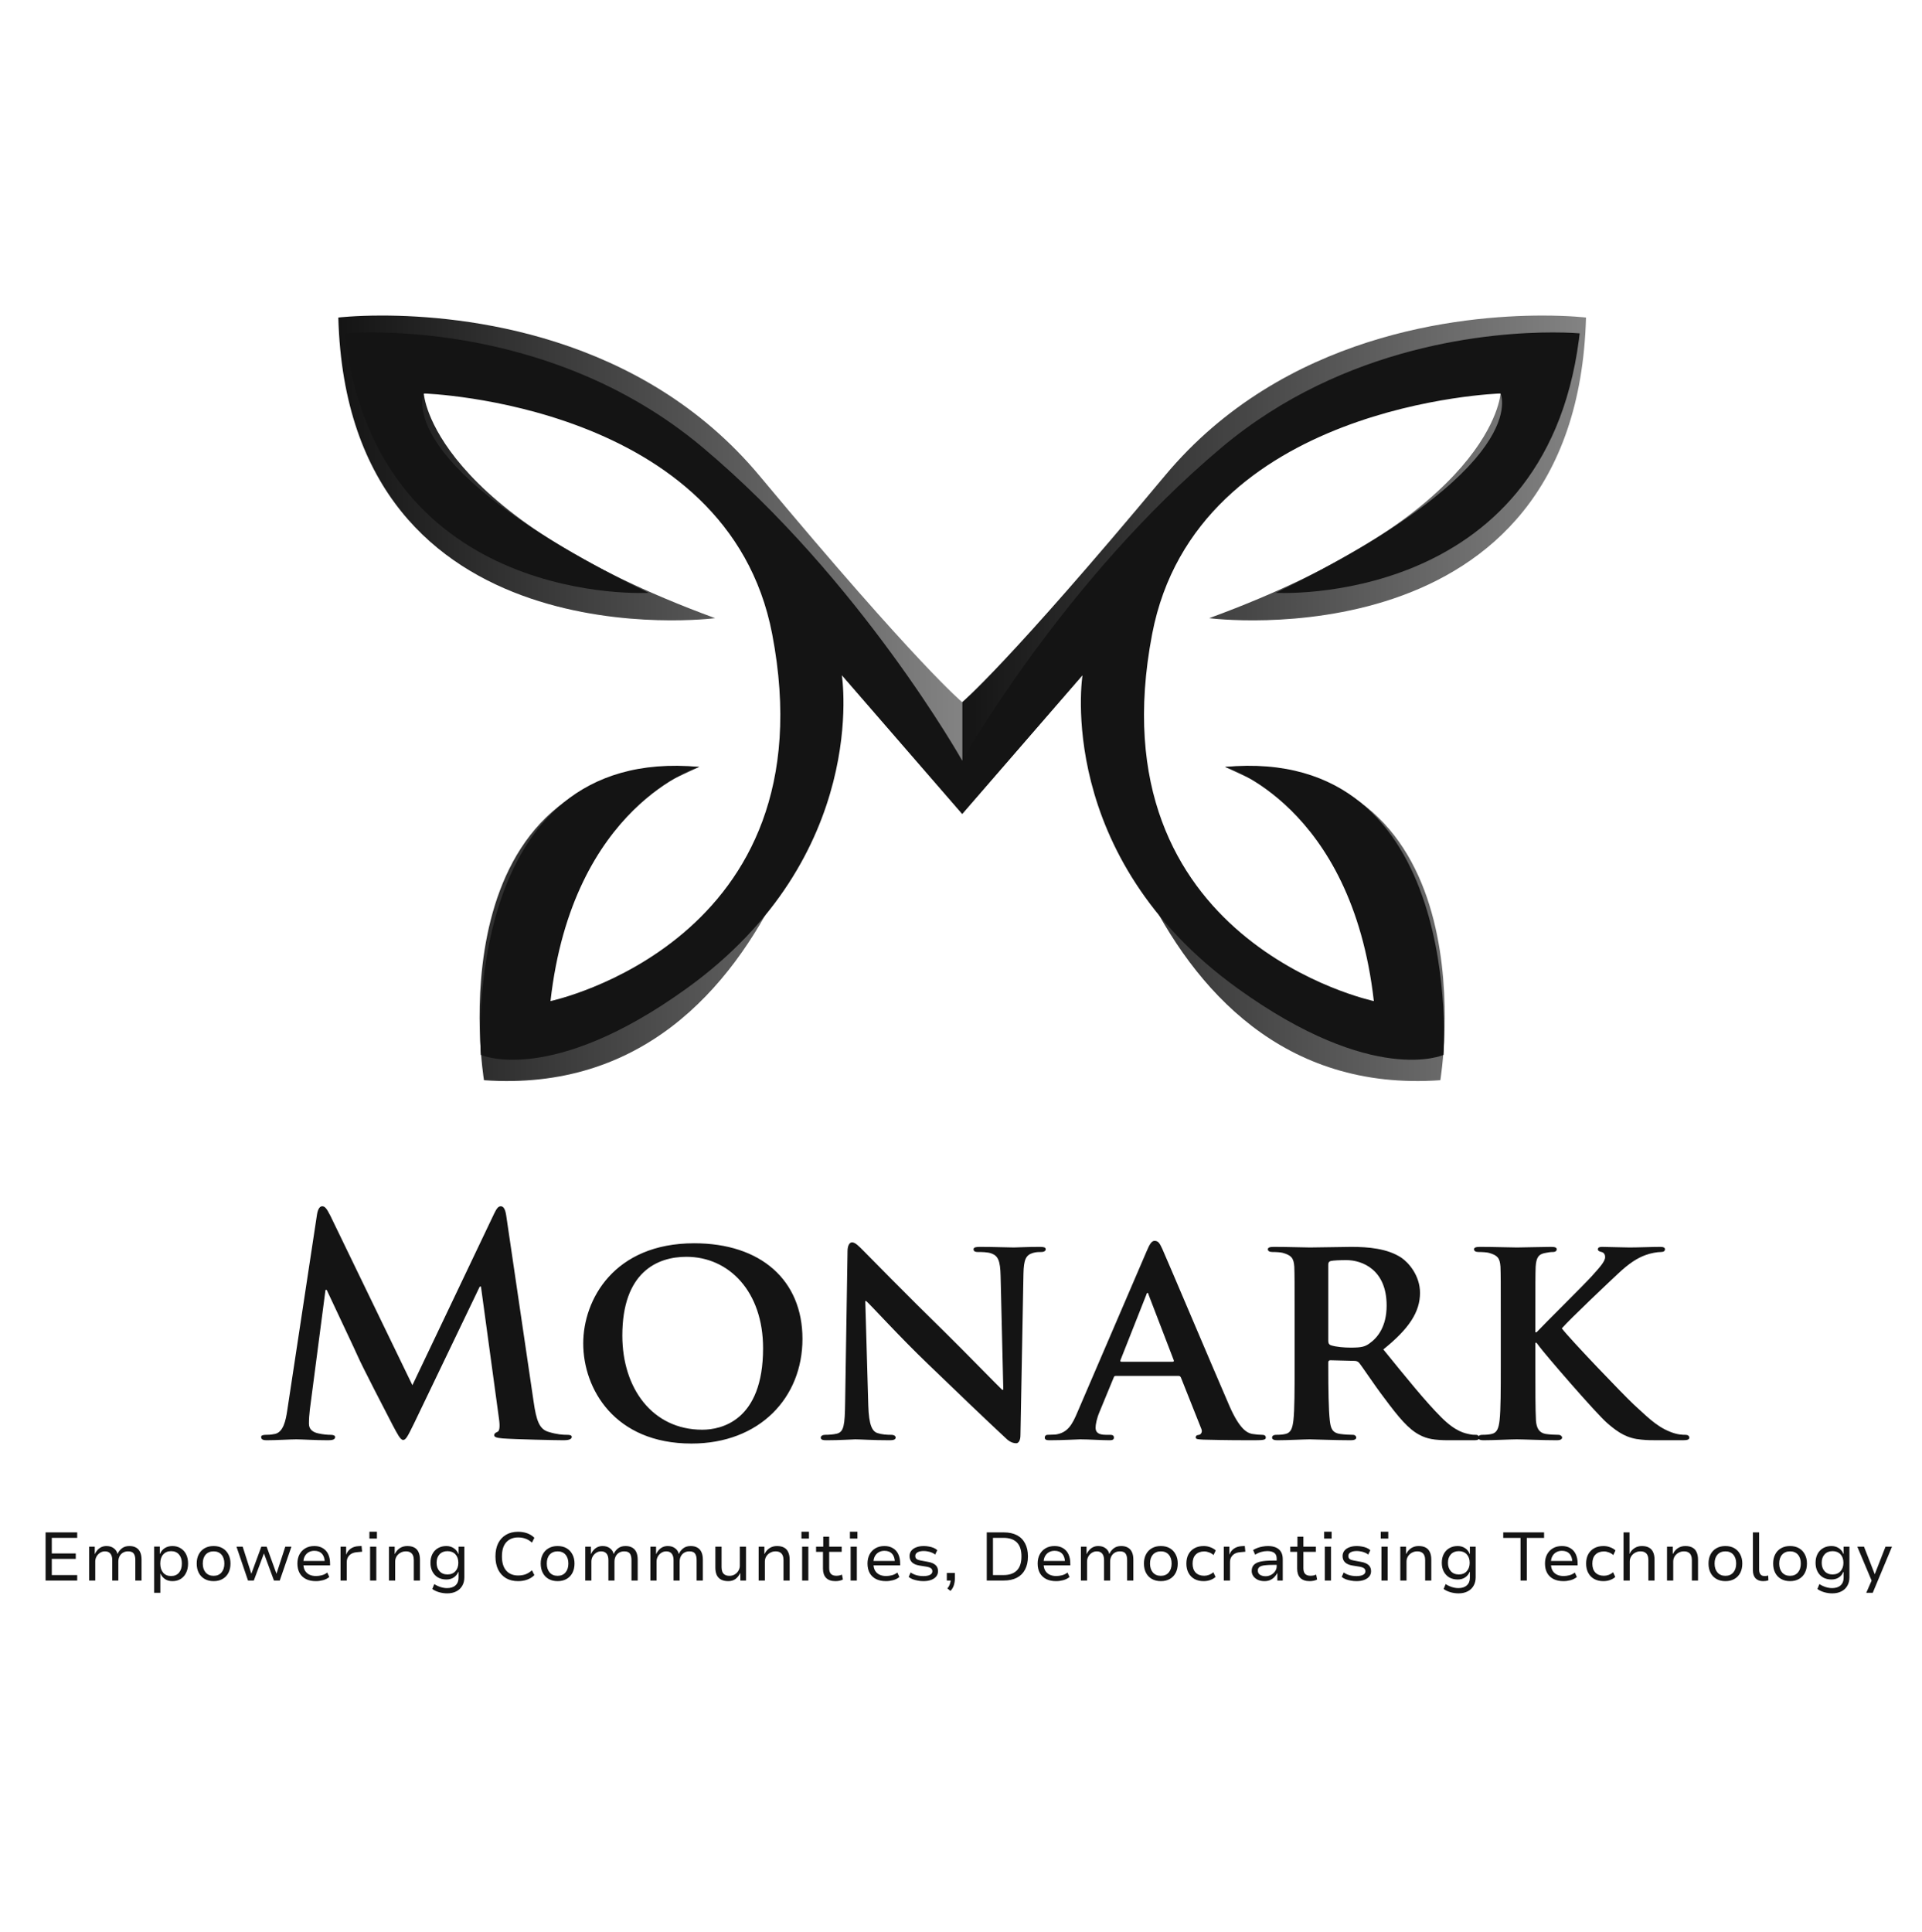 <svg width="197" height="198" viewBox="0 0 197 198" fill="none" xmlns="http://www.w3.org/2000/svg">
<path d="M29.447 144.539L32.498 124.442C32.591 123.918 32.776 123.64 33.023 123.64C33.269 123.64 33.454 123.795 33.855 124.596L42.27 141.98L50.654 124.38C50.9 123.887 51.054 123.64 51.332 123.64C51.609 123.64 51.794 123.949 51.887 124.596L54.691 143.645C54.969 145.587 55.277 146.481 56.202 146.758C57.096 147.036 57.712 147.066 58.113 147.066C58.39 147.066 58.606 147.097 58.606 147.282C58.606 147.529 58.236 147.621 57.805 147.621C57.034 147.621 52.781 147.529 51.547 147.436C50.839 147.375 50.654 147.282 50.654 147.097C50.654 146.943 50.777 146.851 50.993 146.758C51.178 146.696 51.27 146.296 51.147 145.433L49.297 131.87H49.174L42.455 145.864C41.746 147.313 41.592 147.59 41.314 147.59C41.037 147.59 40.728 146.974 40.235 146.049C39.495 144.631 37.06 139.915 36.691 139.052C36.413 138.405 34.564 134.521 33.485 132.209H33.362L31.759 144.477C31.697 145.032 31.666 145.433 31.666 145.926C31.666 146.512 32.067 146.789 32.591 146.912C33.146 147.036 33.577 147.066 33.886 147.066C34.132 147.066 34.348 147.128 34.348 147.282C34.348 147.56 34.071 147.621 33.608 147.621C32.314 147.621 30.927 147.529 30.372 147.529C29.786 147.529 28.306 147.621 27.32 147.621C27.012 147.621 26.765 147.56 26.765 147.282C26.765 147.128 26.95 147.066 27.259 147.066C27.505 147.066 27.721 147.066 28.183 146.974C29.046 146.789 29.293 145.587 29.447 144.539ZM70.877 147.96C62.986 147.96 59.78 142.35 59.78 137.696C59.78 133.227 62.924 127.432 71.154 127.432C77.997 127.432 82.251 131.223 82.251 137.234C82.251 143.244 77.874 147.96 70.877 147.96ZM71.986 146.542C73.897 146.542 78.213 145.648 78.213 138.189C78.213 132.394 74.73 128.819 70.353 128.819C67.332 128.819 63.787 130.422 63.787 136.895C63.787 142.289 66.87 146.542 71.986 146.542ZM88.689 133.35L88.997 144.046C89.059 146.08 89.398 146.696 89.922 146.881C90.384 147.036 90.908 147.066 91.34 147.066C91.648 147.066 91.802 147.19 91.802 147.344C91.802 147.56 91.555 147.621 91.186 147.621C89.428 147.621 88.165 147.529 87.672 147.529C87.425 147.529 86.13 147.621 84.743 147.621C84.373 147.621 84.127 147.59 84.127 147.344C84.127 147.19 84.312 147.066 84.558 147.066C84.928 147.066 85.421 147.036 85.791 146.943C86.5 146.758 86.593 146.049 86.624 143.768L86.87 128.233C86.87 127.709 87.055 127.339 87.332 127.339C87.672 127.339 88.041 127.74 88.504 128.202C88.843 128.541 92.912 132.703 96.857 136.555C98.706 138.374 102.313 142.073 102.713 142.443H102.837L102.559 130.791C102.529 129.189 102.282 128.726 101.635 128.48C101.234 128.326 100.587 128.326 100.217 128.326C99.878 128.326 99.785 128.202 99.785 128.048C99.785 127.832 100.063 127.802 100.463 127.802C101.881 127.802 103.33 127.863 103.916 127.863C104.224 127.863 105.241 127.802 106.566 127.802C106.936 127.802 107.183 127.832 107.183 128.048C107.183 128.202 107.029 128.326 106.721 128.326C106.443 128.326 106.227 128.326 105.888 128.418C105.149 128.634 104.933 129.096 104.902 130.576L104.594 147.097C104.594 147.683 104.378 147.929 104.162 147.929C103.7 147.929 103.33 147.652 103.053 147.375C101.357 145.803 97.967 142.566 95.131 139.823C92.172 136.987 89.305 133.812 88.781 133.35H88.689ZM120.771 141.025H114.39C114.236 141.025 114.205 141.056 114.144 141.21L112.695 144.724C112.417 145.371 112.294 146.018 112.294 146.327C112.294 146.789 112.541 147.066 113.373 147.066H113.774C114.113 147.066 114.174 147.19 114.174 147.344C114.174 147.56 114.02 147.621 113.743 147.621C112.849 147.621 111.585 147.529 110.722 147.529C110.445 147.529 108.996 147.621 107.578 147.621C107.239 147.621 107.085 147.56 107.085 147.344C107.085 147.19 107.177 147.066 107.393 147.066C107.64 147.066 107.948 147.036 108.195 147.036C109.427 146.851 109.89 146.049 110.445 144.724L117.534 128.233C117.842 127.493 118.058 127.185 118.336 127.185C118.736 127.185 118.86 127.432 119.137 128.017C119.784 129.466 124.315 140.193 126.041 144.169C127.089 146.542 127.86 146.881 128.353 146.974C128.754 147.036 129.062 147.066 129.37 147.066C129.617 147.066 129.74 147.159 129.74 147.344C129.74 147.56 129.586 147.621 128.569 147.621C127.613 147.621 125.641 147.621 123.36 147.56C122.867 147.529 122.558 147.529 122.558 147.344C122.558 147.19 122.62 147.097 122.897 147.066C123.082 147.036 123.267 146.789 123.144 146.481L121.048 141.21C120.986 141.056 120.894 141.025 120.771 141.025ZM114.945 139.576H120.185C120.308 139.576 120.339 139.515 120.308 139.422L117.75 132.764C117.719 132.672 117.688 132.518 117.627 132.518C117.534 132.518 117.503 132.672 117.472 132.764L114.852 139.391C114.791 139.515 114.852 139.576 114.945 139.576ZM132.694 140.008V135.384C132.694 131.408 132.694 130.668 132.663 129.836C132.602 128.942 132.355 128.665 131.492 128.418C131.276 128.356 130.814 128.326 130.413 128.326C130.136 128.326 129.951 128.233 129.951 128.048C129.951 127.863 130.167 127.802 130.567 127.802C131.985 127.802 133.711 127.863 134.266 127.863C135.191 127.863 137.657 127.802 138.489 127.802C140.215 127.802 142.188 127.956 143.637 128.911C144.407 129.435 145.548 130.761 145.548 132.518C145.548 134.459 144.438 136.186 141.787 138.312C144.191 141.271 146.103 143.645 147.736 145.279C149.247 146.789 150.202 146.912 150.634 147.005C150.911 147.066 151.065 147.066 151.281 147.066C151.497 147.066 151.62 147.22 151.62 147.344C151.62 147.56 151.435 147.621 151.096 147.621H148.507C146.996 147.621 146.257 147.467 145.548 147.097C144.376 146.512 143.359 145.279 141.849 143.244C140.77 141.826 139.63 140.069 139.291 139.669C139.136 139.515 138.982 139.484 138.797 139.484L136.362 139.422C136.239 139.422 136.146 139.484 136.146 139.638V140.008C136.146 142.443 136.177 144.477 136.301 145.587C136.393 146.357 136.516 146.851 137.349 146.974C137.749 147.036 138.335 147.066 138.674 147.066C138.89 147.066 139.013 147.22 139.013 147.344C139.013 147.529 138.797 147.621 138.458 147.621C136.886 147.621 134.636 147.529 134.235 147.529C133.711 147.529 131.985 147.621 130.906 147.621C130.567 147.621 130.382 147.529 130.382 147.344C130.382 147.22 130.475 147.066 130.814 147.066C131.215 147.066 131.523 147.036 131.77 146.974C132.324 146.851 132.478 146.357 132.571 145.587C132.694 144.477 132.694 142.412 132.694 140.008ZM136.146 129.62V137.419C136.146 137.696 136.208 137.788 136.393 137.881C136.979 138.066 137.78 138.127 138.458 138.127C139.537 138.127 139.907 138.035 140.369 137.696C141.202 137.11 142.126 135.97 142.126 133.812C142.126 130.113 139.599 129.158 137.996 129.158C137.318 129.158 136.67 129.189 136.393 129.25C136.208 129.312 136.146 129.404 136.146 129.62ZM157.37 135.384V136.555H157.493C158.418 135.569 162.363 131.685 163.165 130.791C163.935 129.928 164.521 129.312 164.521 128.85C164.521 128.572 164.398 128.387 164.151 128.326C163.905 128.264 163.781 128.202 163.781 128.048C163.781 127.863 163.935 127.802 164.213 127.802C164.798 127.802 166.278 127.863 167.018 127.863C167.85 127.863 169.36 127.802 170.193 127.802C170.47 127.802 170.655 127.863 170.655 128.048C170.655 128.233 170.501 128.326 170.254 128.326C169.854 128.326 169.175 128.449 168.682 128.634C167.819 128.942 166.956 129.497 165.816 130.576C164.953 131.377 160.915 135.199 160.082 136.155C161.038 137.388 166.37 142.936 167.418 143.922C168.621 145.001 169.669 146.142 171.117 146.727C171.919 147.066 172.474 147.066 172.782 147.066C172.998 147.066 173.152 147.19 173.152 147.344C173.152 147.529 172.998 147.621 172.504 147.621H170.131C169.33 147.621 168.836 147.621 168.251 147.56C166.802 147.436 165.908 146.881 164.737 145.864C163.566 144.847 158.356 138.806 157.771 138.004L157.493 137.634H157.37V140.008C157.37 142.412 157.37 144.477 157.432 145.618C157.493 146.357 157.74 146.851 158.418 146.974C158.788 147.036 159.404 147.066 159.743 147.066C159.959 147.066 160.113 147.22 160.113 147.344C160.113 147.529 159.898 147.621 159.589 147.621C158.079 147.621 156.137 147.529 155.459 147.529C154.842 147.529 153.116 147.621 152.038 147.621C151.698 147.621 151.514 147.529 151.514 147.344C151.514 147.22 151.606 147.066 151.945 147.066C152.346 147.066 152.654 147.036 152.901 146.974C153.455 146.851 153.61 146.357 153.702 145.587C153.825 144.477 153.825 142.412 153.825 140.008V135.384C153.825 131.408 153.825 130.668 153.794 129.836C153.733 128.942 153.486 128.665 152.623 128.418C152.407 128.356 151.945 128.326 151.544 128.326C151.267 128.326 151.082 128.233 151.082 128.048C151.082 127.863 151.298 127.802 151.698 127.802C153.116 127.802 154.842 127.863 155.49 127.863C156.137 127.863 158.079 127.802 158.973 127.802C159.374 127.802 159.558 127.863 159.558 128.048C159.558 128.233 159.404 128.326 159.189 128.326C158.911 128.326 158.757 128.356 158.418 128.418C157.678 128.541 157.462 128.911 157.401 129.836C157.37 130.668 157.37 131.408 157.37 135.384Z" fill="#141414"/>
<path d="M4.672 162V157.065H7.913V157.625H5.309V159.221H7.766V159.781H5.309V161.44H7.913V162H4.672ZM9.133 162V158.528H9.714V159.284H9.728C9.789 159.135 9.875 158.999 9.987 158.878C10.099 158.752 10.232 158.652 10.386 158.577C10.545 158.502 10.72 158.465 10.911 158.465C11.214 158.465 11.466 158.542 11.667 158.696C11.868 158.845 11.991 159.037 12.038 159.27H12.052C12.145 159.051 12.292 158.862 12.493 158.703C12.694 158.544 12.95 158.465 13.263 158.465C13.529 158.465 13.753 158.516 13.935 158.619C14.122 158.717 14.264 158.871 14.362 159.081C14.46 159.286 14.509 159.548 14.509 159.865V162H13.872V159.907C13.872 159.613 13.818 159.391 13.711 159.242C13.608 159.088 13.415 159.011 13.13 159.011C12.92 159.011 12.74 159.058 12.591 159.151C12.442 159.244 12.327 159.37 12.248 159.529C12.169 159.688 12.129 159.867 12.129 160.068V162H11.506V159.907C11.506 159.618 11.443 159.396 11.317 159.242C11.191 159.088 11.007 159.011 10.764 159.011C10.559 159.011 10.381 159.065 10.232 159.172C10.083 159.275 9.966 159.405 9.882 159.564C9.803 159.718 9.763 159.879 9.763 160.047V162H9.133ZM15.798 163.26V158.521H16.379V159.27H16.4C16.507 159.013 16.671 158.815 16.89 158.675C17.114 158.535 17.375 158.465 17.674 158.465C17.996 158.465 18.278 158.542 18.521 158.696C18.764 158.845 18.95 159.053 19.081 159.319C19.212 159.585 19.277 159.9 19.277 160.264C19.277 160.614 19.212 160.924 19.081 161.195C18.955 161.466 18.77 161.678 18.528 161.832C18.29 161.986 18.005 162.063 17.674 162.063C17.384 162.063 17.135 161.995 16.925 161.86C16.715 161.72 16.558 161.533 16.456 161.3H16.435V163.26H15.798ZM17.534 161.538C17.879 161.538 18.15 161.424 18.346 161.195C18.542 160.962 18.64 160.649 18.64 160.257C18.64 159.865 18.542 159.557 18.346 159.333C18.154 159.104 17.884 158.99 17.534 158.99C17.193 158.99 16.922 159.104 16.722 159.333C16.526 159.557 16.428 159.865 16.428 160.257C16.428 160.649 16.526 160.962 16.722 161.195C16.922 161.424 17.193 161.538 17.534 161.538ZM21.897 162.063C21.543 162.063 21.235 161.988 20.973 161.839C20.712 161.69 20.511 161.48 20.371 161.209C20.231 160.938 20.161 160.621 20.161 160.257C20.161 159.898 20.231 159.585 20.371 159.319C20.511 159.048 20.712 158.838 20.973 158.689C21.235 158.54 21.54 158.465 21.89 158.465C22.25 158.465 22.558 158.54 22.814 158.689C23.071 158.838 23.269 159.048 23.409 159.319C23.554 159.585 23.626 159.898 23.626 160.257C23.626 160.621 23.556 160.938 23.416 161.209C23.276 161.48 23.076 161.69 22.814 161.839C22.558 161.988 22.252 162.063 21.897 162.063ZM21.89 161.517C22.235 161.517 22.506 161.403 22.702 161.174C22.898 160.945 22.996 160.64 22.996 160.257C22.996 159.874 22.898 159.571 22.702 159.347C22.506 159.123 22.238 159.011 21.897 159.011C21.552 159.011 21.279 159.123 21.078 159.347C20.882 159.571 20.784 159.874 20.784 160.257C20.784 160.64 20.882 160.945 21.078 161.174C21.279 161.403 21.549 161.517 21.89 161.517ZM25.42 162L24.237 158.528H24.874L25.763 161.307L26.785 158.528H27.331L28.339 161.307L29.242 158.528H29.872L28.675 162H28.08L27.044 159.193H27.065L26.015 162H25.42ZM32.38 162.063C31.988 162.063 31.65 161.993 31.366 161.853C31.081 161.708 30.861 161.501 30.707 161.23C30.558 160.959 30.483 160.635 30.483 160.257C30.483 159.912 30.551 159.606 30.686 159.34C30.826 159.069 31.025 158.857 31.282 158.703C31.543 158.544 31.855 158.465 32.219 158.465C32.565 158.465 32.856 158.54 33.094 158.689C33.337 158.834 33.519 159.039 33.641 159.305C33.767 159.571 33.83 159.886 33.83 160.25V160.446H30.953V159.998H33.416L33.283 160.145C33.283 159.762 33.19 159.468 33.004 159.263C32.822 159.058 32.56 158.955 32.219 158.955C32 158.955 31.804 159.004 31.631 159.102C31.463 159.2 31.331 159.34 31.233 159.522C31.139 159.699 31.093 159.919 31.093 160.18V160.25C31.093 160.535 31.144 160.773 31.247 160.964C31.354 161.151 31.503 161.293 31.695 161.391C31.89 161.489 32.124 161.538 32.395 161.538C32.581 161.538 32.775 161.512 32.975 161.461C33.181 161.41 33.37 161.316 33.542 161.181L33.752 161.636C33.575 161.785 33.361 161.895 33.108 161.965C32.861 162.03 32.618 162.063 32.38 162.063ZM34.904 162V158.528H35.478V159.319H35.499C35.588 159.072 35.737 158.876 35.947 158.731C36.162 158.582 36.419 158.498 36.717 158.479L37.06 158.458L37.116 159.046L36.584 159.095C36.258 159.118 36.001 159.223 35.814 159.41C35.632 159.597 35.541 159.825 35.541 160.096V162H34.904ZM37.863 157.702V156.995H38.633V157.702H37.863ZM37.933 162V158.528H38.57V162H37.933ZM39.867 162V158.528H40.455V159.27H40.476C40.593 159.023 40.761 158.827 40.98 158.682C41.204 158.537 41.459 158.465 41.743 158.465C42.032 158.465 42.273 158.516 42.464 158.619C42.66 158.722 42.805 158.878 42.898 159.088C42.996 159.293 43.045 159.552 43.045 159.865V162H42.415V159.9C42.415 159.718 42.387 159.562 42.331 159.431C42.28 159.3 42.194 159.198 42.072 159.123C41.956 159.048 41.799 159.011 41.603 159.011C41.393 159.011 41.204 159.06 41.036 159.158C40.873 159.251 40.742 159.377 40.644 159.536C40.551 159.695 40.504 159.867 40.504 160.054V162H39.867ZM45.829 163.316C45.554 163.316 45.279 163.276 45.003 163.197C44.733 163.118 44.502 163.008 44.31 162.868L44.513 162.364C44.639 162.448 44.775 162.52 44.919 162.581C45.069 162.646 45.22 162.695 45.374 162.728C45.528 162.761 45.675 162.777 45.815 162.777C46.188 162.777 46.478 162.684 46.683 162.497C46.893 162.31 46.998 162.051 46.998 161.72V161.125H46.963C46.874 161.354 46.723 161.54 46.508 161.685C46.294 161.825 46.041 161.895 45.752 161.895C45.425 161.895 45.139 161.825 44.891 161.685C44.648 161.54 44.459 161.34 44.324 161.083C44.189 160.826 44.121 160.525 44.121 160.18C44.121 159.835 44.189 159.534 44.324 159.277C44.459 159.02 44.648 158.822 44.891 158.682C45.139 158.537 45.425 158.465 45.752 158.465C46.041 158.465 46.296 158.54 46.515 158.689C46.734 158.834 46.889 159.03 46.977 159.277H46.998V158.528H47.593V161.671C47.593 162.007 47.521 162.296 47.376 162.539C47.236 162.786 47.033 162.978 46.767 163.113C46.506 163.248 46.193 163.316 45.829 163.316ZM45.864 161.377C46.205 161.377 46.475 161.267 46.676 161.048C46.877 160.829 46.977 160.539 46.977 160.18C46.977 159.816 46.877 159.527 46.676 159.312C46.475 159.097 46.205 158.99 45.864 158.99C45.523 158.99 45.253 159.097 45.052 159.312C44.852 159.527 44.751 159.816 44.751 160.18C44.751 160.539 44.852 160.829 45.052 161.048C45.253 161.267 45.523 161.377 45.864 161.377ZM53.099 162.063C52.627 162.063 52.217 161.963 51.867 161.762C51.522 161.557 51.253 161.265 51.062 160.887C50.875 160.509 50.782 160.056 50.782 159.529C50.782 159.002 50.875 158.551 51.062 158.178C51.253 157.8 51.522 157.511 51.867 157.31C52.212 157.105 52.623 157.002 53.099 157.002C53.44 157.002 53.752 157.053 54.037 157.156C54.322 157.259 54.566 157.413 54.772 157.618L54.527 158.115C54.312 157.924 54.09 157.788 53.862 157.709C53.638 157.625 53.386 157.583 53.106 157.583C52.593 157.583 52.187 157.749 51.888 158.08C51.594 158.407 51.447 158.89 51.447 159.529C51.447 160.164 51.594 160.649 51.888 160.985C52.182 161.316 52.588 161.482 53.106 161.482C53.386 161.482 53.638 161.442 53.862 161.363C54.09 161.279 54.312 161.141 54.527 160.95L54.772 161.447C54.566 161.652 54.322 161.806 54.037 161.909C53.752 162.012 53.44 162.063 53.099 162.063ZM57.157 162.063C56.802 162.063 56.494 161.988 56.233 161.839C55.972 161.69 55.771 161.48 55.631 161.209C55.491 160.938 55.421 160.621 55.421 160.257C55.421 159.898 55.491 159.585 55.631 159.319C55.771 159.048 55.972 158.838 56.233 158.689C56.494 158.54 56.8 158.465 57.15 158.465C57.509 158.465 57.817 158.54 58.074 158.689C58.331 158.838 58.529 159.048 58.669 159.319C58.814 159.585 58.886 159.898 58.886 160.257C58.886 160.621 58.816 160.938 58.676 161.209C58.536 161.48 58.335 161.69 58.074 161.839C57.817 161.988 57.512 162.063 57.157 162.063ZM57.15 161.517C57.495 161.517 57.766 161.403 57.962 161.174C58.158 160.945 58.256 160.64 58.256 160.257C58.256 159.874 58.158 159.571 57.962 159.347C57.766 159.123 57.498 159.011 57.157 159.011C56.812 159.011 56.539 159.123 56.338 159.347C56.142 159.571 56.044 159.874 56.044 160.257C56.044 160.64 56.142 160.945 56.338 161.174C56.539 161.403 56.809 161.517 57.15 161.517ZM59.986 162V158.528H60.567V159.284H60.581C60.641 159.135 60.728 158.999 60.84 158.878C60.952 158.752 61.085 158.652 61.239 158.577C61.397 158.502 61.572 158.465 61.764 158.465C62.067 158.465 62.319 158.542 62.52 158.696C62.72 158.845 62.844 159.037 62.891 159.27H62.905C62.998 159.051 63.145 158.862 63.346 158.703C63.546 158.544 63.803 158.465 64.116 158.465C64.382 158.465 64.606 158.516 64.788 158.619C64.974 158.717 65.117 158.871 65.215 159.081C65.313 159.286 65.362 159.548 65.362 159.865V162H64.725V159.907C64.725 159.613 64.671 159.391 64.564 159.242C64.461 159.088 64.267 159.011 63.983 159.011C63.773 159.011 63.593 159.058 63.444 159.151C63.294 159.244 63.18 159.37 63.101 159.529C63.021 159.688 62.982 159.867 62.982 160.068V162H62.359V159.907C62.359 159.618 62.296 159.396 62.17 159.242C62.044 159.088 61.859 159.011 61.617 159.011C61.411 159.011 61.234 159.065 61.085 159.172C60.935 159.275 60.819 159.405 60.735 159.564C60.655 159.718 60.616 159.879 60.616 160.047V162H59.986ZM66.664 162V158.528H67.245V159.284H67.259C67.32 159.135 67.406 158.999 67.518 158.878C67.63 158.752 67.763 158.652 67.917 158.577C68.076 158.502 68.251 158.465 68.442 158.465C68.746 158.465 68.998 158.542 69.198 158.696C69.399 158.845 69.523 159.037 69.569 159.27H69.583C69.677 159.051 69.824 158.862 70.024 158.703C70.225 158.544 70.482 158.465 70.794 158.465C71.06 158.465 71.284 158.516 71.466 158.619C71.653 158.717 71.795 158.871 71.893 159.081C71.991 159.286 72.04 159.548 72.04 159.865V162H71.403V159.907C71.403 159.613 71.35 159.391 71.242 159.242C71.14 159.088 70.946 159.011 70.661 159.011C70.451 159.011 70.272 159.058 70.122 159.151C69.973 159.244 69.859 159.37 69.779 159.529C69.7 159.688 69.66 159.867 69.66 160.068V162H69.037V159.907C69.037 159.618 68.974 159.396 68.848 159.242C68.722 159.088 68.538 159.011 68.295 159.011C68.09 159.011 67.913 159.065 67.763 159.172C67.614 159.275 67.497 159.405 67.413 159.564C67.334 159.718 67.294 159.879 67.294 160.047V162H66.664ZM74.645 162.063C74.36 162.063 74.118 162.012 73.917 161.909C73.721 161.806 73.572 161.652 73.469 161.447C73.371 161.237 73.322 160.978 73.322 160.67V158.528H73.959V160.642C73.959 160.81 73.985 160.962 74.036 161.097C74.087 161.228 74.174 161.33 74.295 161.405C74.416 161.48 74.577 161.517 74.778 161.517C74.979 161.517 75.158 161.468 75.317 161.37C75.476 161.272 75.599 161.146 75.688 160.992C75.781 160.833 75.828 160.663 75.828 160.481V158.528H76.465V162H75.884V161.244H75.863C75.742 161.496 75.581 161.697 75.38 161.846C75.179 161.991 74.934 162.063 74.645 162.063ZM77.759 162V158.528H78.347V159.27H78.368C78.484 159.023 78.652 158.827 78.872 158.682C79.096 158.537 79.35 158.465 79.635 158.465C79.924 158.465 80.164 158.516 80.356 158.619C80.552 158.722 80.696 158.878 80.79 159.088C80.888 159.293 80.937 159.552 80.937 159.865V162H80.307V159.9C80.307 159.718 80.279 159.562 80.223 159.431C80.171 159.3 80.085 159.198 79.964 159.123C79.847 159.048 79.691 159.011 79.495 159.011C79.285 159.011 79.096 159.06 78.928 159.158C78.764 159.251 78.634 159.377 78.536 159.536C78.442 159.695 78.396 159.867 78.396 160.054V162H77.759ZM82.146 157.702V156.995H82.916V157.702H82.146ZM82.216 162V158.528H82.853V162H82.216ZM85.634 162.063C85.214 162.063 84.895 161.953 84.675 161.734C84.461 161.51 84.353 161.195 84.353 160.789V159.06H83.646V158.528H84.381V157.506H84.99V158.528H86.271V159.06H84.99V160.733C84.99 160.999 85.051 161.195 85.172 161.321C85.294 161.447 85.476 161.51 85.718 161.51C85.826 161.51 85.926 161.501 86.019 161.482C86.117 161.463 86.211 161.433 86.299 161.391L86.397 161.895C86.299 161.951 86.18 161.993 86.04 162.021C85.905 162.049 85.77 162.063 85.634 162.063ZM87.115 157.702V156.995H87.885V157.702H87.115ZM87.186 162V158.528H87.823V162H87.186ZM90.814 162.063C90.422 162.063 90.084 161.993 89.799 161.853C89.514 161.708 89.295 161.501 89.141 161.23C88.992 160.959 88.917 160.635 88.917 160.257C88.917 159.912 88.985 159.606 89.12 159.34C89.26 159.069 89.458 158.857 89.715 158.703C89.976 158.544 90.289 158.465 90.653 158.465C90.998 158.465 91.29 158.54 91.528 158.689C91.771 158.834 91.953 159.039 92.074 159.305C92.2 159.571 92.263 159.886 92.263 160.25V160.446H89.386V159.998H91.85L91.717 160.145C91.717 159.762 91.624 159.468 91.437 159.263C91.255 159.058 90.994 158.955 90.653 158.955C90.434 158.955 90.238 159.004 90.065 159.102C89.897 159.2 89.764 159.34 89.666 159.522C89.573 159.699 89.526 159.919 89.526 160.18V160.25C89.526 160.535 89.577 160.773 89.68 160.964C89.787 161.151 89.937 161.293 90.128 161.391C90.324 161.489 90.557 161.538 90.828 161.538C91.015 161.538 91.208 161.512 91.409 161.461C91.614 161.41 91.803 161.316 91.976 161.181L92.186 161.636C92.009 161.785 91.794 161.895 91.542 161.965C91.295 162.03 91.052 162.063 90.814 162.063ZM94.64 162.063C94.448 162.063 94.257 162.044 94.066 162.007C93.879 161.974 93.704 161.928 93.541 161.867C93.382 161.802 93.247 161.722 93.135 161.629L93.338 161.174C93.464 161.263 93.599 161.335 93.744 161.391C93.888 161.447 94.038 161.487 94.192 161.51C94.346 161.533 94.493 161.545 94.633 161.545C94.927 161.545 95.156 161.503 95.319 161.419C95.482 161.335 95.564 161.214 95.564 161.055C95.564 160.92 95.517 160.817 95.424 160.747C95.331 160.672 95.177 160.616 94.962 160.579L94.22 160.46C93.888 160.404 93.639 160.294 93.471 160.131C93.308 159.968 93.226 159.755 93.226 159.494C93.226 159.289 93.284 159.109 93.401 158.955C93.517 158.801 93.686 158.682 93.905 158.598C94.124 158.509 94.385 158.465 94.689 158.465C94.857 158.465 95.027 158.481 95.2 158.514C95.377 158.542 95.543 158.589 95.697 158.654C95.851 158.719 95.975 158.799 96.068 158.892L95.851 159.34C95.753 159.256 95.638 159.188 95.508 159.137C95.377 159.081 95.24 159.041 95.095 159.018C94.955 158.99 94.82 158.976 94.689 158.976C94.413 158.976 94.199 159.02 94.045 159.109C93.891 159.198 93.814 159.321 93.814 159.48C93.814 159.615 93.856 159.718 93.94 159.788C94.028 159.858 94.173 159.912 94.374 159.949L95.095 160.082C95.45 160.143 95.713 160.252 95.886 160.411C96.058 160.565 96.145 160.775 96.145 161.041C96.145 161.251 96.082 161.433 95.956 161.587C95.835 161.736 95.662 161.853 95.438 161.937C95.214 162.021 94.948 162.063 94.64 162.063ZM97.418 163.064L97.096 162.805C97.18 162.726 97.245 162.632 97.292 162.525C97.343 162.422 97.38 162.315 97.404 162.203C97.432 162.096 97.448 161.993 97.453 161.895L97.572 162H97.047V161.223H97.873V161.811C97.873 161.956 97.856 162.105 97.824 162.259C97.796 162.413 97.749 162.558 97.684 162.693C97.618 162.833 97.53 162.957 97.418 163.064ZM101.14 162V157.065H102.89C103.418 157.065 103.863 157.161 104.227 157.352C104.596 157.543 104.876 157.823 105.067 158.192C105.263 158.556 105.361 159.002 105.361 159.529C105.361 160.056 105.263 160.504 105.067 160.873C104.876 161.242 104.596 161.522 104.227 161.713C103.859 161.904 103.413 162 102.89 162H101.14ZM101.777 161.44H102.855C103.453 161.44 103.908 161.284 104.22 160.971C104.538 160.658 104.696 160.178 104.696 159.529C104.696 158.88 104.54 158.402 104.227 158.094C103.915 157.781 103.457 157.625 102.855 157.625H101.777V161.44ZM108.253 162.063C107.861 162.063 107.522 161.993 107.238 161.853C106.953 161.708 106.734 161.501 106.58 161.23C106.43 160.959 106.356 160.635 106.356 160.257C106.356 159.912 106.423 159.606 106.559 159.34C106.699 159.069 106.897 158.857 107.154 158.703C107.415 158.544 107.728 158.465 108.092 158.465C108.437 158.465 108.729 158.54 108.967 158.689C109.209 158.834 109.391 159.039 109.513 159.305C109.639 159.571 109.702 159.886 109.702 160.25V160.446H106.825V159.998H109.289L109.156 160.145C109.156 159.762 109.062 159.468 108.876 159.263C108.694 159.058 108.432 158.955 108.092 158.955C107.872 158.955 107.676 159.004 107.504 159.102C107.336 159.2 107.203 159.34 107.105 159.522C107.011 159.699 106.965 159.919 106.965 160.18V160.25C106.965 160.535 107.016 160.773 107.119 160.964C107.226 161.151 107.375 161.293 107.567 161.391C107.763 161.489 107.996 161.538 108.267 161.538C108.453 161.538 108.647 161.512 108.848 161.461C109.053 161.41 109.242 161.316 109.415 161.181L109.625 161.636C109.447 161.785 109.233 161.895 108.981 161.965C108.733 162.03 108.491 162.063 108.253 162.063ZM110.79 162V158.528H111.371V159.284H111.385C111.446 159.135 111.532 158.999 111.644 158.878C111.756 158.752 111.889 158.652 112.043 158.577C112.202 158.502 112.377 158.465 112.568 158.465C112.872 158.465 113.124 158.542 113.324 158.696C113.525 158.845 113.649 159.037 113.695 159.27H113.709C113.803 159.051 113.95 158.862 114.15 158.703C114.351 158.544 114.608 158.465 114.92 158.465C115.186 158.465 115.41 158.516 115.592 158.619C115.779 158.717 115.921 158.871 116.019 159.081C116.117 159.286 116.166 159.548 116.166 159.865V162H115.529V159.907C115.529 159.613 115.476 159.391 115.368 159.242C115.266 159.088 115.072 159.011 114.787 159.011C114.577 159.011 114.398 159.058 114.248 159.151C114.099 159.244 113.985 159.37 113.905 159.529C113.826 159.688 113.786 159.867 113.786 160.068V162H113.163V159.907C113.163 159.618 113.1 159.396 112.974 159.242C112.848 159.088 112.664 159.011 112.421 159.011C112.216 159.011 112.039 159.065 111.889 159.172C111.74 159.275 111.623 159.405 111.539 159.564C111.46 159.718 111.42 159.879 111.42 160.047V162H110.79ZM118.988 162.063C118.633 162.063 118.325 161.988 118.064 161.839C117.803 161.69 117.602 161.48 117.462 161.209C117.322 160.938 117.252 160.621 117.252 160.257C117.252 159.898 117.322 159.585 117.462 159.319C117.602 159.048 117.803 158.838 118.064 158.689C118.325 158.54 118.631 158.465 118.981 158.465C119.34 158.465 119.648 158.54 119.905 158.689C120.162 158.838 120.36 159.048 120.5 159.319C120.645 159.585 120.717 159.898 120.717 160.257C120.717 160.621 120.647 160.938 120.507 161.209C120.367 161.48 120.166 161.69 119.905 161.839C119.648 161.988 119.343 162.063 118.988 162.063ZM118.981 161.517C119.326 161.517 119.597 161.403 119.793 161.174C119.989 160.945 120.087 160.64 120.087 160.257C120.087 159.874 119.989 159.571 119.793 159.347C119.597 159.123 119.329 159.011 118.988 159.011C118.643 159.011 118.37 159.123 118.169 159.347C117.973 159.571 117.875 159.874 117.875 160.257C117.875 160.64 117.973 160.945 118.169 161.174C118.37 161.403 118.64 161.517 118.981 161.517ZM123.371 162.063C123.011 162.063 122.699 161.991 122.433 161.846C122.167 161.697 121.961 161.487 121.817 161.216C121.672 160.945 121.6 160.628 121.6 160.264C121.6 159.895 121.672 159.576 121.817 159.305C121.966 159.034 122.174 158.827 122.44 158.682C122.706 158.537 123.018 158.465 123.378 158.465C123.62 158.465 123.849 158.507 124.064 158.591C124.283 158.67 124.465 158.778 124.61 158.913L124.386 159.389C124.25 159.268 124.099 159.177 123.931 159.116C123.763 159.051 123.597 159.018 123.434 159.018C123.06 159.018 122.766 159.128 122.552 159.347C122.342 159.562 122.237 159.87 122.237 160.271C122.237 160.663 122.342 160.969 122.552 161.188C122.766 161.403 123.058 161.51 123.427 161.51C123.59 161.51 123.756 161.48 123.924 161.419C124.092 161.354 124.239 161.265 124.365 161.153L124.589 161.629C124.453 161.76 124.278 161.865 124.064 161.944C123.849 162.023 123.618 162.063 123.371 162.063ZM125.433 162V158.528H126.007V159.319H126.028C126.116 159.072 126.266 158.876 126.476 158.731C126.69 158.582 126.947 158.498 127.246 158.479L127.589 158.458L127.645 159.046L127.113 159.095C126.786 159.118 126.529 159.223 126.343 159.41C126.161 159.597 126.07 159.825 126.07 160.096V162H125.433ZM129.603 162.063C129.355 162.063 129.131 162.019 128.931 161.93C128.735 161.837 128.578 161.711 128.462 161.552C128.35 161.393 128.294 161.216 128.294 161.02C128.294 160.754 128.371 160.544 128.525 160.39C128.679 160.231 128.912 160.119 129.225 160.054C129.542 159.989 129.939 159.956 130.415 159.956H130.961V160.397H130.45C130.184 160.397 129.955 160.406 129.764 160.425C129.572 160.439 129.414 160.467 129.288 160.509C129.166 160.551 129.075 160.612 129.015 160.691C128.954 160.766 128.924 160.861 128.924 160.978C128.924 161.169 128.998 161.314 129.148 161.412C129.302 161.51 129.493 161.559 129.722 161.559C129.927 161.559 130.114 161.512 130.282 161.419C130.454 161.326 130.592 161.202 130.695 161.048C130.802 160.894 130.856 160.728 130.856 160.551V159.753C130.856 159.482 130.774 159.286 130.611 159.165C130.447 159.044 130.209 158.983 129.897 158.983C129.691 158.983 129.486 159.011 129.281 159.067C129.075 159.123 128.863 159.216 128.644 159.347L128.441 158.871C128.59 158.782 128.749 158.708 128.917 158.647C129.085 158.586 129.257 158.542 129.435 158.514C129.617 158.481 129.796 158.465 129.974 158.465C130.272 158.465 130.534 158.512 130.758 158.605C130.986 158.698 131.164 158.845 131.29 159.046C131.416 159.242 131.479 159.496 131.479 159.809V162H130.926V161.251H130.905C130.835 161.391 130.739 161.524 130.618 161.65C130.501 161.771 130.356 161.872 130.184 161.951C130.016 162.026 129.822 162.063 129.603 162.063ZM134.238 162.063C133.818 162.063 133.498 161.953 133.279 161.734C133.064 161.51 132.957 161.195 132.957 160.789V159.06H132.25V158.528H132.985V157.506H133.594V158.528H134.875V159.06H133.594V160.733C133.594 160.999 133.655 161.195 133.776 161.321C133.897 161.447 134.079 161.51 134.322 161.51C134.429 161.51 134.53 161.501 134.623 161.482C134.721 161.463 134.814 161.433 134.903 161.391L135.001 161.895C134.903 161.951 134.784 161.993 134.644 162.021C134.509 162.049 134.373 162.063 134.238 162.063ZM135.719 157.702V156.995H136.489V157.702H135.719ZM135.789 162V158.528H136.426V162H135.789ZM139.026 162.063C138.834 162.063 138.643 162.044 138.452 162.007C138.265 161.974 138.09 161.928 137.927 161.867C137.768 161.802 137.633 161.722 137.521 161.629L137.724 161.174C137.85 161.263 137.985 161.335 138.13 161.391C138.274 161.447 138.424 161.487 138.578 161.51C138.732 161.533 138.879 161.545 139.019 161.545C139.313 161.545 139.541 161.503 139.705 161.419C139.868 161.335 139.95 161.214 139.95 161.055C139.95 160.92 139.903 160.817 139.81 160.747C139.716 160.672 139.562 160.616 139.348 160.579L138.606 160.46C138.274 160.404 138.025 160.294 137.857 160.131C137.693 159.968 137.612 159.755 137.612 159.494C137.612 159.289 137.67 159.109 137.787 158.955C137.903 158.801 138.071 158.682 138.291 158.598C138.51 158.509 138.771 158.465 139.075 158.465C139.243 158.465 139.413 158.481 139.586 158.514C139.763 158.542 139.929 158.589 140.083 158.654C140.237 158.719 140.36 158.799 140.454 158.892L140.237 159.34C140.139 159.256 140.024 159.188 139.894 159.137C139.763 159.081 139.625 159.041 139.481 159.018C139.341 158.99 139.205 158.976 139.075 158.976C138.799 158.976 138.585 159.02 138.431 159.109C138.277 159.198 138.2 159.321 138.2 159.48C138.2 159.615 138.242 159.718 138.326 159.788C138.414 159.858 138.559 159.912 138.76 159.949L139.481 160.082C139.835 160.143 140.099 160.252 140.272 160.411C140.444 160.565 140.531 160.775 140.531 161.041C140.531 161.251 140.468 161.433 140.342 161.587C140.22 161.736 140.048 161.853 139.824 161.937C139.6 162.021 139.334 162.063 139.026 162.063ZM141.523 157.702V156.995H142.293V157.702H141.523ZM141.593 162V158.528H142.23V162H141.593ZM143.527 162V158.528H144.115V159.27H144.136C144.253 159.023 144.421 158.827 144.64 158.682C144.864 158.537 145.119 158.465 145.403 158.465C145.693 158.465 145.933 158.516 146.124 158.619C146.32 158.722 146.465 158.878 146.558 159.088C146.656 159.293 146.705 159.552 146.705 159.865V162H146.075V159.9C146.075 159.718 146.047 159.562 145.991 159.431C145.94 159.3 145.854 159.198 145.732 159.123C145.616 159.048 145.459 159.011 145.263 159.011C145.053 159.011 144.864 159.06 144.696 159.158C144.533 159.251 144.402 159.377 144.304 159.536C144.211 159.695 144.164 159.867 144.164 160.054V162H143.527ZM149.489 163.316C149.214 163.316 148.939 163.276 148.663 163.197C148.393 163.118 148.162 163.008 147.97 162.868L148.173 162.364C148.299 162.448 148.435 162.52 148.579 162.581C148.729 162.646 148.88 162.695 149.034 162.728C149.188 162.761 149.335 162.777 149.475 162.777C149.849 162.777 150.138 162.684 150.343 162.497C150.553 162.31 150.658 162.051 150.658 161.72V161.125H150.623C150.535 161.354 150.383 161.54 150.168 161.685C149.954 161.825 149.702 161.895 149.412 161.895C149.086 161.895 148.799 161.825 148.551 161.685C148.309 161.54 148.12 161.34 147.984 161.083C147.849 160.826 147.781 160.525 147.781 160.18C147.781 159.835 147.849 159.534 147.984 159.277C148.12 159.02 148.309 158.822 148.551 158.682C148.799 158.537 149.086 158.465 149.412 158.465C149.702 158.465 149.956 158.54 150.175 158.689C150.395 158.834 150.549 159.03 150.637 159.277H150.658V158.528H151.253V161.671C151.253 162.007 151.181 162.296 151.036 162.539C150.896 162.786 150.693 162.978 150.427 163.113C150.166 163.248 149.853 163.316 149.489 163.316ZM149.524 161.377C149.865 161.377 150.136 161.267 150.336 161.048C150.537 160.829 150.637 160.539 150.637 160.18C150.637 159.816 150.537 159.527 150.336 159.312C150.136 159.097 149.865 158.99 149.524 158.99C149.184 158.99 148.913 159.097 148.712 159.312C148.512 159.527 148.411 159.816 148.411 160.18C148.411 160.539 148.512 160.829 148.712 161.048C148.913 161.267 149.184 161.377 149.524 161.377ZM155.849 162V157.632H154.078V157.065H158.264V157.632H156.493V162H155.849ZM160.254 162.063C159.862 162.063 159.523 161.993 159.239 161.853C158.954 161.708 158.735 161.501 158.581 161.23C158.431 160.959 158.357 160.635 158.357 160.257C158.357 159.912 158.424 159.606 158.56 159.34C158.7 159.069 158.898 158.857 159.155 158.703C159.416 158.544 159.729 158.465 160.093 158.465C160.438 158.465 160.73 158.54 160.968 158.689C161.21 158.834 161.392 159.039 161.514 159.305C161.64 159.571 161.703 159.886 161.703 160.25V160.446H158.826V159.998H161.29L161.157 160.145C161.157 159.762 161.063 159.468 160.877 159.263C160.695 159.058 160.433 158.955 160.093 158.955C159.873 158.955 159.677 159.004 159.505 159.102C159.337 159.2 159.204 159.34 159.106 159.522C159.012 159.699 158.966 159.919 158.966 160.18V160.25C158.966 160.535 159.017 160.773 159.12 160.964C159.227 161.151 159.376 161.293 159.568 161.391C159.764 161.489 159.997 161.538 160.268 161.538C160.454 161.538 160.648 161.512 160.849 161.461C161.054 161.41 161.243 161.316 161.416 161.181L161.626 161.636C161.448 161.785 161.234 161.895 160.982 161.965C160.734 162.03 160.492 162.063 160.254 162.063ZM164.345 162.063C163.986 162.063 163.673 161.991 163.407 161.846C163.141 161.697 162.936 161.487 162.791 161.216C162.647 160.945 162.574 160.628 162.574 160.264C162.574 159.895 162.647 159.576 162.791 159.305C162.941 159.034 163.148 158.827 163.414 158.682C163.68 158.537 163.993 158.465 164.352 158.465C164.595 158.465 164.824 158.507 165.038 158.591C165.258 158.67 165.44 158.778 165.584 158.913L165.36 159.389C165.225 159.268 165.073 159.177 164.905 159.116C164.737 159.051 164.572 159.018 164.408 159.018C164.035 159.018 163.741 159.128 163.526 159.347C163.316 159.562 163.211 159.87 163.211 160.271C163.211 160.663 163.316 160.969 163.526 161.188C163.741 161.403 164.033 161.51 164.401 161.51C164.565 161.51 164.73 161.48 164.898 161.419C165.066 161.354 165.213 161.265 165.339 161.153L165.563 161.629C165.428 161.76 165.253 161.865 165.038 161.944C164.824 162.023 164.593 162.063 164.345 162.063ZM166.407 162V157.065H167.023V159.256H167.037C167.145 159.013 167.308 158.822 167.527 158.682C167.747 158.537 167.999 158.465 168.283 158.465C168.573 158.465 168.813 158.516 169.004 158.619C169.2 158.722 169.345 158.878 169.438 159.088C169.536 159.293 169.585 159.552 169.585 159.865V162H168.955V159.9C168.955 159.718 168.927 159.562 168.871 159.431C168.82 159.3 168.734 159.198 168.612 159.123C168.496 159.048 168.339 159.011 168.143 159.011C167.933 159.011 167.744 159.06 167.576 159.158C167.413 159.251 167.282 159.377 167.184 159.536C167.091 159.695 167.044 159.867 167.044 160.054V162H166.407ZM170.864 162V158.528H171.452V159.27H171.473C171.59 159.023 171.758 158.827 171.977 158.682C172.201 158.537 172.456 158.465 172.74 158.465C173.03 158.465 173.27 158.516 173.461 158.619C173.657 158.722 173.802 158.878 173.895 159.088C173.993 159.293 174.042 159.552 174.042 159.865V162H173.412V159.9C173.412 159.718 173.384 159.562 173.328 159.431C173.277 159.3 173.191 159.198 173.069 159.123C172.953 159.048 172.796 159.011 172.6 159.011C172.39 159.011 172.201 159.06 172.033 159.158C171.87 159.251 171.739 159.377 171.641 159.536C171.548 159.695 171.501 159.867 171.501 160.054V162H170.864ZM176.854 162.063C176.5 162.063 176.192 161.988 175.93 161.839C175.669 161.69 175.468 161.48 175.328 161.209C175.188 160.938 175.118 160.621 175.118 160.257C175.118 159.898 175.188 159.585 175.328 159.319C175.468 159.048 175.669 158.838 175.93 158.689C176.192 158.54 176.497 158.465 176.847 158.465C177.207 158.465 177.515 158.54 177.771 158.689C178.028 158.838 178.226 159.048 178.366 159.319C178.511 159.585 178.583 159.898 178.583 160.257C178.583 160.621 178.513 160.938 178.373 161.209C178.233 161.48 178.033 161.69 177.771 161.839C177.515 161.988 177.209 162.063 176.854 162.063ZM176.847 161.517C177.193 161.517 177.463 161.403 177.659 161.174C177.855 160.945 177.953 160.64 177.953 160.257C177.953 159.874 177.855 159.571 177.659 159.347C177.463 159.123 177.195 159.011 176.854 159.011C176.509 159.011 176.236 159.123 176.035 159.347C175.839 159.571 175.741 159.874 175.741 160.257C175.741 160.64 175.839 160.945 176.035 161.174C176.236 161.403 176.507 161.517 176.847 161.517ZM180.719 162.063C180.388 162.063 180.129 161.967 179.942 161.776C179.76 161.58 179.669 161.309 179.669 160.964V157.065H180.306V160.894C180.306 161.029 180.327 161.146 180.369 161.244C180.411 161.337 180.469 161.41 180.544 161.461C180.623 161.512 180.719 161.538 180.831 161.538C180.896 161.538 180.962 161.536 181.027 161.531C181.092 161.522 181.162 161.508 181.237 161.489L181.258 161.979C181.174 162.007 181.09 162.028 181.006 162.042C180.922 162.056 180.826 162.063 180.719 162.063ZM183.478 162.063C183.124 162.063 182.816 161.988 182.554 161.839C182.293 161.69 182.092 161.48 181.952 161.209C181.812 160.938 181.742 160.621 181.742 160.257C181.742 159.898 181.812 159.585 181.952 159.319C182.092 159.048 182.293 158.838 182.554 158.689C182.816 158.54 183.121 158.465 183.471 158.465C183.831 158.465 184.139 158.54 184.395 158.689C184.652 158.838 184.85 159.048 184.99 159.319C185.135 159.585 185.207 159.898 185.207 160.257C185.207 160.621 185.137 160.938 184.997 161.209C184.857 161.48 184.657 161.69 184.395 161.839C184.139 161.988 183.833 162.063 183.478 162.063ZM183.471 161.517C183.817 161.517 184.087 161.403 184.283 161.174C184.479 160.945 184.577 160.64 184.577 160.257C184.577 159.874 184.479 159.571 184.283 159.347C184.087 159.123 183.819 159.011 183.478 159.011C183.133 159.011 182.86 159.123 182.659 159.347C182.463 159.571 182.365 159.874 182.365 160.257C182.365 160.64 182.463 160.945 182.659 161.174C182.86 161.403 183.131 161.517 183.471 161.517ZM187.798 163.316C187.523 163.316 187.247 163.276 186.972 163.197C186.701 163.118 186.47 163.008 186.279 162.868L186.482 162.364C186.608 162.448 186.743 162.52 186.888 162.581C187.037 162.646 187.189 162.695 187.343 162.728C187.497 162.761 187.644 162.777 187.784 162.777C188.157 162.777 188.447 162.684 188.652 162.497C188.862 162.31 188.967 162.051 188.967 161.72V161.125H188.932C188.843 161.354 188.692 161.54 188.477 161.685C188.262 161.825 188.01 161.895 187.721 161.895C187.394 161.895 187.107 161.825 186.86 161.685C186.617 161.54 186.428 161.34 186.293 161.083C186.158 160.826 186.09 160.525 186.09 160.18C186.09 159.835 186.158 159.534 186.293 159.277C186.428 159.02 186.617 158.822 186.86 158.682C187.107 158.537 187.394 158.465 187.721 158.465C188.01 158.465 188.265 158.54 188.484 158.689C188.703 158.834 188.857 159.03 188.946 159.277H188.967V158.528H189.562V161.671C189.562 162.007 189.49 162.296 189.345 162.539C189.205 162.786 189.002 162.978 188.736 163.113C188.475 163.248 188.162 163.316 187.798 163.316ZM187.833 161.377C188.174 161.377 188.444 161.267 188.645 161.048C188.846 160.829 188.946 160.539 188.946 160.18C188.946 159.816 188.846 159.527 188.645 159.312C188.444 159.097 188.174 158.99 187.833 158.99C187.492 158.99 187.222 159.097 187.021 159.312C186.82 159.527 186.72 159.816 186.72 160.18C186.72 160.539 186.82 160.829 187.021 161.048C187.222 161.267 187.492 161.377 187.833 161.377ZM191.286 163.26L191.937 161.769V162.252L190.369 158.528H191.055L192.154 161.349H192.161L193.26 158.528H193.925L191.951 163.26H191.286Z" fill="#141414"/>
<path d="M34.676 32.546C35.65 68.226 73.302 63.361 73.302 63.361C44.089 52.657 43.44 40.331 43.44 40.331L51.555 37.736L73.951 50.71L81.092 66.604L79.793 86.39L71.71 96.121L60.643 102.933L55.45 104.879L54.476 100.987L58.371 84.769L71.679 78.606C44.09 77.633 49.607 110.718 49.607 110.718C81.741 112.988 86.285 69.199 86.285 69.199L98.619 83.424V71.97C98.619 71.97 94.075 68.226 77.846 48.764C65.674 34.168 47.477 32.343 39.14 32.343C36.361 32.343 34.676 32.546 34.676 32.546Z" fill="url(#paint0_linear_201_12957)"/>
<path d="M119.393 48.765C103.164 68.227 98.62 71.97 98.62 71.97V83.424L110.953 69.2C110.953 69.2 115.498 112.989 147.631 110.718C147.631 110.718 153.149 77.633 125.56 78.606L138.867 84.769L142.763 100.987L141.789 104.88L136.595 102.933L125.529 96.122L117.445 86.391L116.147 66.605L123.288 50.711L145.684 37.737L153.798 40.332C153.798 40.332 153.149 52.657 123.937 63.361C123.937 63.361 161.588 68.227 162.562 32.547C162.562 32.547 160.878 32.344 158.099 32.344C149.761 32.344 131.564 34.169 119.393 48.765Z" fill="url(#paint1_linear_201_12957)"/>
<path d="M125.235 45.845C109.006 59.468 98.62 77.957 98.62 77.957C98.62 77.957 88.233 59.468 72.004 45.845C55.775 32.222 35.326 34.168 35.326 34.168C35.351 34.386 35.378 34.602 35.406 34.816C39.002 62.363 66.486 60.766 66.486 60.766C39.87 47.791 43.441 40.331 43.441 40.331C43.441 40.331 74.601 41.304 79.145 64.982C85.197 96.518 56.424 102.609 56.424 102.609C58.696 82.498 71.679 78.606 71.679 78.606C47.011 76.335 49.283 108.123 49.283 108.123C49.283 108.123 56.424 111.366 70.381 101.311C89.23 87.732 86.286 69.199 86.286 69.199L98.62 83.424L110.954 69.199C110.954 69.199 108.009 87.732 126.858 101.311C140.815 111.366 147.956 108.123 147.956 108.123C147.956 108.123 150.228 76.335 125.56 78.606C125.56 78.606 138.543 82.498 140.815 102.609C140.815 102.609 112.042 96.518 118.094 64.982C122.639 41.304 153.798 40.331 153.798 40.331C153.798 40.331 157.369 47.791 130.753 60.766C130.753 60.766 158.238 62.363 161.833 34.816C161.861 34.602 161.888 34.386 161.913 34.168C161.913 34.168 160.902 34.072 159.154 34.072C153.034 34.072 137.859 35.248 125.235 45.845Z" fill="#141414"/>
<defs>
<linearGradient id="paint0_linear_201_12957" x1="34.677" y1="71.573" x2="98.619" y2="71.573" gradientUnits="userSpaceOnUse">
<stop stop-color="#141414"/>
<stop offset="1" stop-color="#838383"/>
</linearGradient>
<linearGradient id="paint1_linear_201_12957" x1="98.62" y1="71.574" x2="162.562" y2="71.574" gradientUnits="userSpaceOnUse">
<stop stop-color="#141414"/>
<stop offset="1" stop-color="#838383"/>
</linearGradient>
</defs>
</svg>
